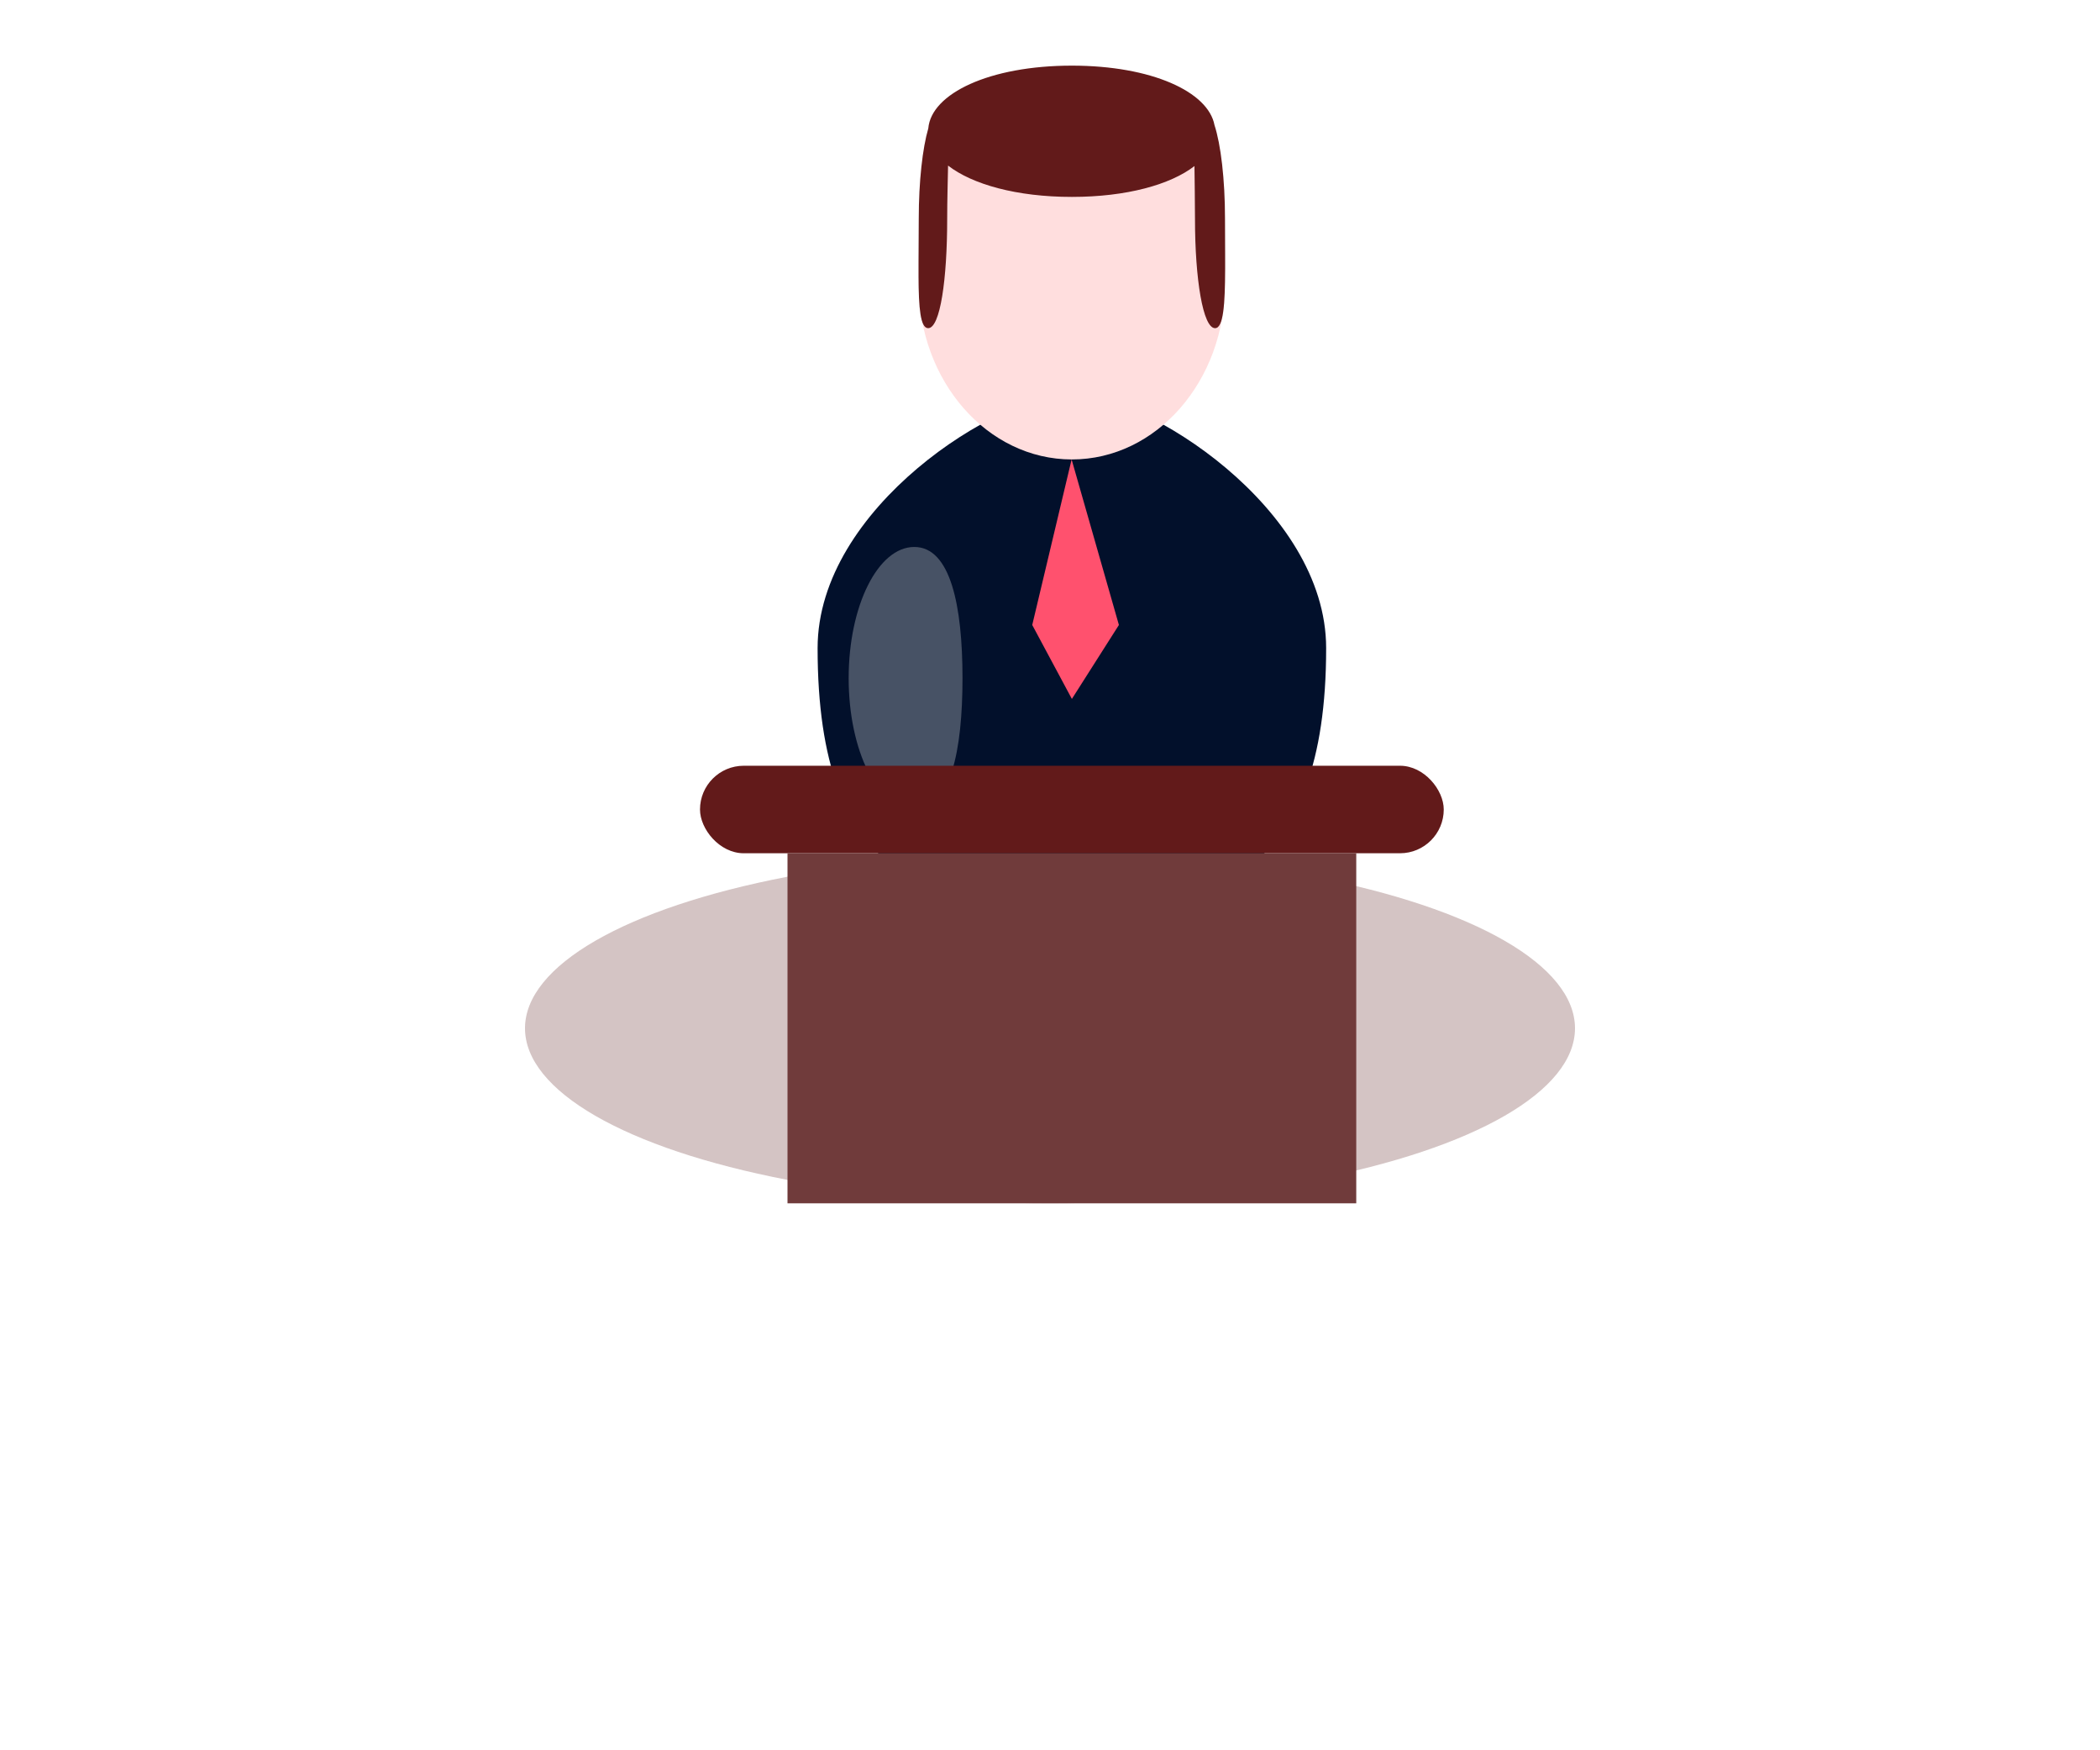 <svg width="48" height="40" viewBox="0 0 48 40" xmlns="http://www.w3.org/2000/svg">
    <defs>
        <filter x="-50%" y="-150%" width="200%" height="400%" filterUnits="objectBoundingBox" id="njrg457t1a">
            <feGaussianBlur stdDeviation="4" in="SourceGraphic"/>
        </filter>
    </defs>
    <g transform="translate(9 .5)" fill="none" fill-rule="evenodd">
        <ellipse fill-opacity=".3" fill="#703B3B" filter="url(#njrg457t1a)" cx="15" cy="23" rx="12" ry="4"/>
        <path d="M15.494 20.261c3.21 0 5.818-.69 5.818-5.949 0-3.21-4.148-5.812-5.812-5.812-1.664 0-5.812 2.602-5.812 5.812 0 5.312 2.595 5.95 5.806 5.95z" fill="#02102B"/>
        <path d="M11.898 18c-.829 0-1.5-1.343-1.5-3s.671-3 1.5-3C12.726 12 13 13.343 13 15s-.274 3-1.102 3z" fill="#FFF" opacity=".276"/>
        <rect fill="#621A1A" x="7" y="17" width="17" height="2" rx="1"/>
        <path fill="#703B3B" d="M9 19h13v8H9z"/>
        <path d="M15.5 10c1.933 0 3.5-1.79 3.5-4s0-4-3.5-4S12 3.79 12 6s1.567 4 3.5 4z" fill="#FFDEDE"/>
        <path d="M15.5 1c1.822 0 3.117.597 3.26 1.36.143.436.24 1.232.24 2.14 0 .276.002.542.003.79v.359C19 6.452 18.965 7 18.773 7c-.277 0-.459-1.12-.459-2.5 0-.437-.009-.847-.012-1.205C17.752 3.72 16.75 4 15.5 4c-1.263 0-2.277-.287-2.83-.716-.006.358-.02.774-.02 1.216 0 1.38-.159 2.5-.435 2.5-.18 0-.217-.473-.22-1.183v-.344c.001-.299.005-.628.005-.973 0-.858.087-1.616.218-2.066C12.286 1.637 13.618 1 15.5 1z" fill="#621A1A"/>
        <path fill="#FF516E" d="m15.494 10-.9 3.783.906 1.69 1.075-1.69z"/>
    </g>
</svg>
